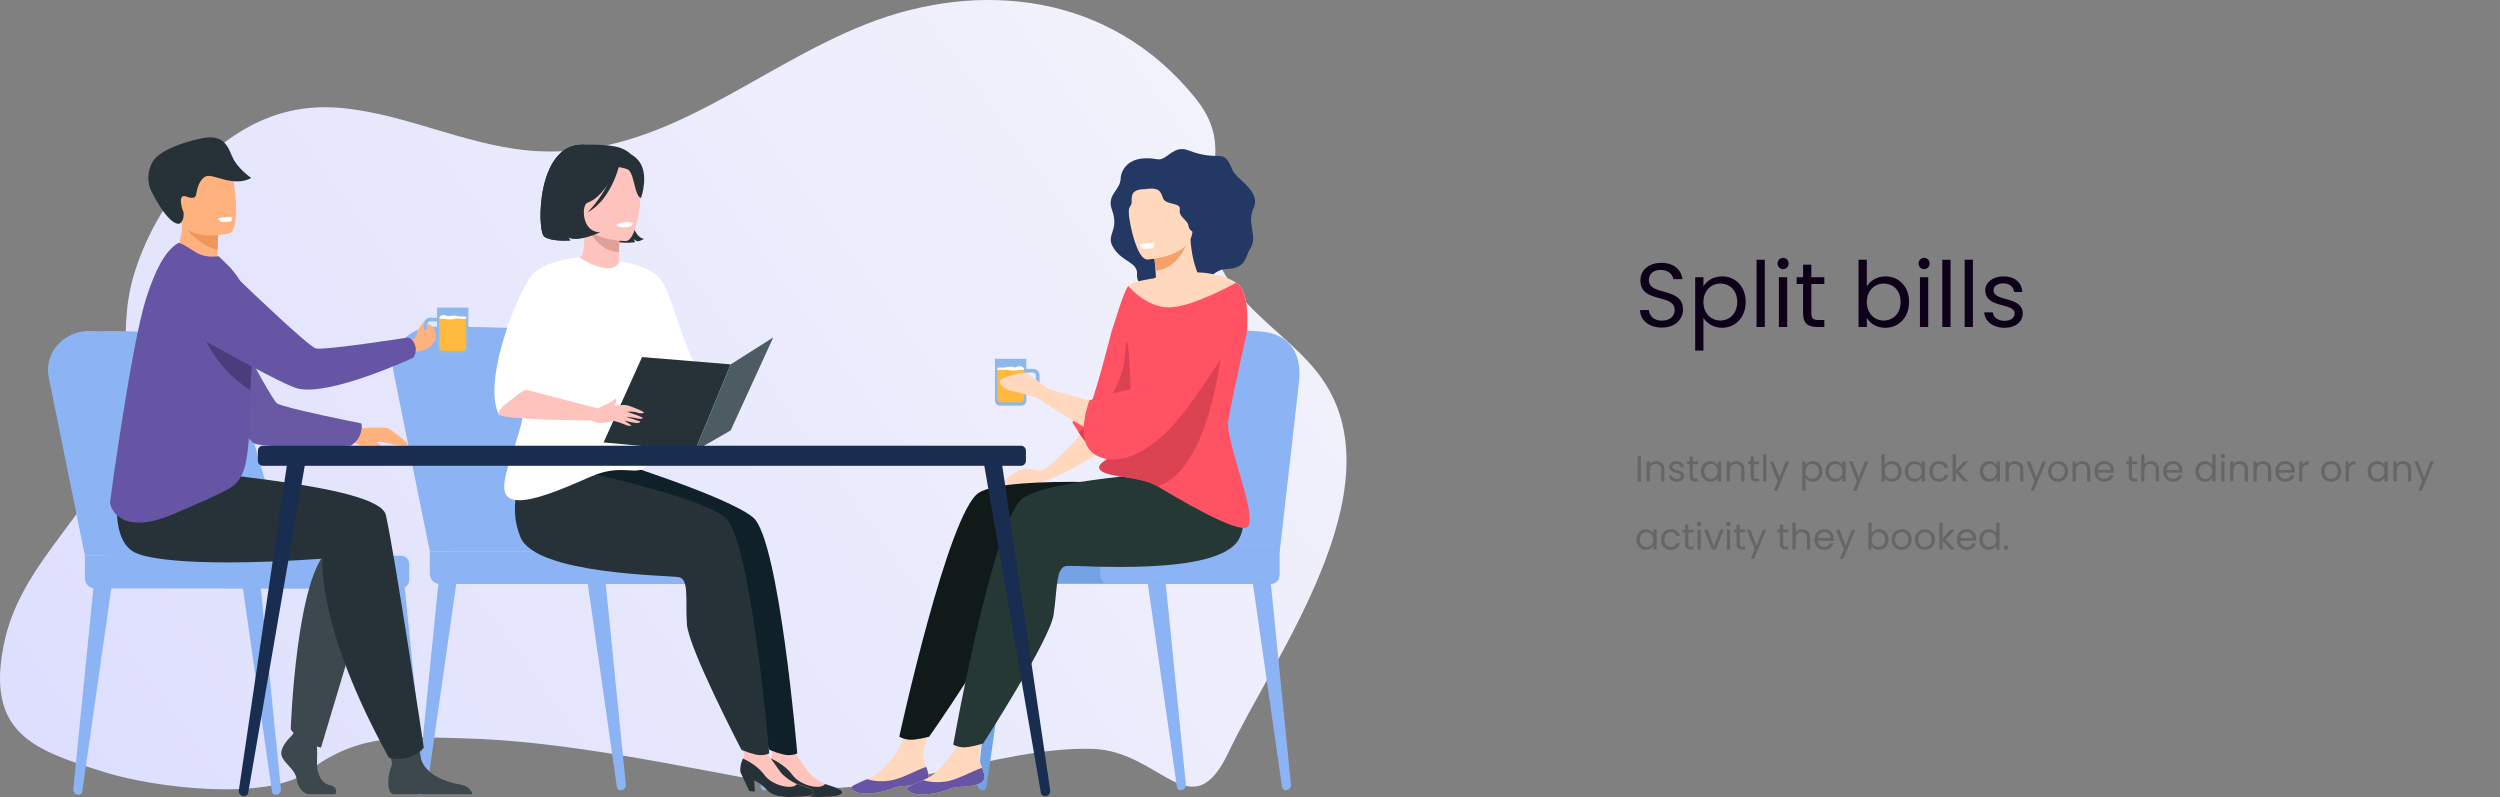 <svg width="1101" height="351" viewBox="0 0 1101 351" fill="none" xmlns="http://www.w3.org/2000/svg">
<rect x="0" y="0" width="1101" height="351" fill="#808080" stroke="none"/>
<path d="M741.2 136.4C741.2 126.08 726.16 130.56 726.16 123.36C726.16 120.36 728.52 118.8 731.52 118.88C734.92 118.92 736.68 121.04 736.92 122.92H740.92C740.48 118.68 737 115.76 731.68 115.76C726.16 115.76 722.44 118.88 722.44 123.48C722.44 133.84 737.52 129.04 737.52 136.56C737.52 139.2 735.44 141.2 731.92 141.2C728.04 141.2 726.4 138.88 726.16 136.56H722.28C722.36 141.16 726.32 144.28 731.92 144.28C737.96 144.28 741.2 140.36 741.2 136.4ZM750.197 126.12V122.08H746.557V154.4H750.197V139.96C751.557 142.2 754.397 144.36 758.397 144.36C764.277 144.36 768.797 139.76 768.797 132.96C768.797 126.12 764.277 121.72 758.397 121.72C754.397 121.72 751.517 123.8 750.197 126.12ZM765.077 132.96C765.077 138.12 761.677 141.16 757.637 141.16C753.677 141.16 750.197 138.16 750.197 133C750.197 127.92 753.677 124.88 757.637 124.88C761.677 124.88 765.077 127.8 765.077 132.96ZM773.588 144H777.228V114.4H773.588V144ZM783.432 144H787.072V122.08H783.432V144ZM785.312 118.52C786.632 118.52 787.712 117.44 787.712 116.04C787.712 114.64 786.632 113.56 785.312 113.56C783.912 113.56 782.832 114.64 782.832 116.04C782.832 117.44 783.912 118.52 785.312 118.52ZM794.075 138C794.075 142.4 796.275 144 800.155 144H803.435V140.92H800.755C798.515 140.92 797.715 140.16 797.715 138V125.08H803.435V122.08H797.715V116.56H794.075V122.08H791.235V125.08H794.075V138ZM822.15 126.16V114.4H818.51V144H822.15V139.96C823.51 142.36 826.35 144.36 830.35 144.36C836.23 144.36 840.75 139.76 840.75 132.96C840.75 126.12 836.27 121.72 830.35 121.72C826.47 121.72 823.55 123.72 822.15 126.16ZM837.03 132.96C837.03 138.12 833.63 141.16 829.59 141.16C825.63 141.16 822.15 138.16 822.15 133C822.15 127.92 825.63 124.88 829.59 124.88C833.63 124.88 837.03 127.8 837.03 132.96ZM845.541 144H849.181V122.08H845.541V144ZM847.421 118.52C848.741 118.52 849.821 117.44 849.821 116.04C849.821 114.64 848.741 113.56 847.421 113.56C846.021 113.56 844.941 114.64 844.941 116.04C844.941 117.44 846.021 118.52 847.421 118.52ZM855.385 144H859.025V114.4H855.385V144ZM865.228 144H868.868V114.4H865.228V144ZM890.832 138.04C890.672 130.2 877.952 133.04 877.952 127.84C877.952 126.08 879.552 124.8 882.232 124.8C885.152 124.8 886.832 126.4 886.992 128.6H890.632C890.392 124.32 887.192 121.72 882.352 121.72C877.472 121.72 874.312 124.48 874.312 127.84C874.312 136 887.272 133.16 887.272 138.04C887.272 139.84 885.672 141.28 882.792 141.28C879.712 141.28 877.832 139.68 877.632 137.56H873.872C874.112 141.56 877.712 144.36 882.832 144.36C887.672 144.36 890.832 141.64 890.832 138.04Z" fill="#0F001A"/>
<path d="M721.232 212H722.688V200.848H721.232V212ZM731.586 212H733.026V206.832C733.026 204.32 731.474 203.072 729.442 203.072C728.258 203.072 727.202 203.568 726.626 204.48V203.232H725.17V212H726.626V207.152C726.626 205.264 727.65 204.336 729.138 204.336C730.61 204.336 731.586 205.248 731.586 207.04V212ZM741.708 209.616C741.644 206.48 736.556 207.616 736.556 205.536C736.556 204.832 737.196 204.32 738.268 204.32C739.436 204.32 740.108 204.96 740.172 205.84H741.628C741.532 204.128 740.252 203.088 738.316 203.088C736.364 203.088 735.1 204.192 735.1 205.536C735.1 208.8 740.284 207.664 740.284 209.616C740.284 210.336 739.644 210.912 738.492 210.912C737.26 210.912 736.508 210.272 736.428 209.424H734.924C735.02 211.024 736.46 212.144 738.508 212.144C740.444 212.144 741.708 211.056 741.708 209.616ZM744.083 209.6C744.083 211.36 744.963 212 746.515 212H747.827V210.768H746.755C745.859 210.768 745.539 210.464 745.539 209.6V204.432H747.827V203.232H745.539V201.024H744.083V203.232H742.947V204.432H744.083V209.6ZM749.047 207.584C749.047 210.304 750.855 212.144 753.191 212.144C754.807 212.144 755.943 211.312 756.471 210.368V212H757.943V203.232H756.471V204.832C755.959 203.92 754.839 203.088 753.207 203.088C750.855 203.088 749.047 204.848 749.047 207.584ZM756.471 207.6C756.471 209.664 755.095 210.864 753.495 210.864C751.895 210.864 750.535 209.648 750.535 207.584C750.535 205.52 751.895 204.352 753.495 204.352C755.095 204.352 756.471 205.568 756.471 207.6ZM766.82 212H768.26V206.832C768.26 204.32 766.708 203.072 764.676 203.072C763.492 203.072 762.436 203.568 761.86 204.48V203.232H760.404V212H761.86V207.152C761.86 205.264 762.884 204.336 764.372 204.336C765.844 204.336 766.82 205.248 766.82 207.04V212ZM770.958 209.6C770.958 211.36 771.838 212 773.39 212H774.702V210.768H773.63C772.734 210.768 772.414 210.464 772.414 209.6V204.432H774.702V203.232H772.414V201.024H770.958V203.232H769.822V204.432H770.958V209.6ZM776.466 212H777.922V200.16H776.466V212ZM783.732 210.336L780.98 203.232H779.364L782.9 211.904L781.172 216.128H782.676L787.956 203.232H786.452L783.732 210.336ZM795.141 204.848V203.232H793.685V216.16H795.141V210.384C795.685 211.28 796.821 212.144 798.421 212.144C800.773 212.144 802.581 210.304 802.581 207.584C802.581 204.848 800.773 203.088 798.421 203.088C796.821 203.088 795.669 203.92 795.141 204.848ZM801.093 207.584C801.093 209.648 799.733 210.864 798.117 210.864C796.533 210.864 795.141 209.664 795.141 207.6C795.141 205.568 796.533 204.352 798.117 204.352C799.733 204.352 801.093 205.52 801.093 207.584ZM803.954 207.584C803.954 210.304 805.762 212.144 808.098 212.144C809.714 212.144 810.85 211.312 811.378 210.368V212H812.85V203.232H811.378V204.832C810.866 203.92 809.746 203.088 808.114 203.088C805.762 203.088 803.954 204.848 803.954 207.584ZM811.378 207.6C811.378 209.664 810.002 210.864 808.402 210.864C806.802 210.864 805.442 209.648 805.442 207.584C805.442 205.52 806.802 204.352 808.402 204.352C810.002 204.352 811.378 205.568 811.378 207.6ZM818.638 210.336L815.886 203.232H814.27L817.806 211.904L816.078 216.128H817.582L822.862 203.232H821.358L818.638 210.336ZM830.047 204.864V200.16H828.591V212H830.047V210.384C830.591 211.344 831.727 212.144 833.327 212.144C835.679 212.144 837.487 210.304 837.487 207.584C837.487 204.848 835.695 203.088 833.327 203.088C831.775 203.088 830.607 203.888 830.047 204.864ZM835.999 207.584C835.999 209.648 834.639 210.864 833.023 210.864C831.439 210.864 830.047 209.664 830.047 207.6C830.047 205.568 831.439 204.352 833.023 204.352C834.639 204.352 835.999 205.52 835.999 207.584ZM838.86 207.584C838.86 210.304 840.668 212.144 843.004 212.144C844.62 212.144 845.756 211.312 846.284 210.368V212H847.756V203.232H846.284V204.832C845.772 203.92 844.652 203.088 843.02 203.088C840.668 203.088 838.86 204.848 838.86 207.584ZM846.284 207.6C846.284 209.664 844.908 210.864 843.308 210.864C841.708 210.864 840.348 209.648 840.348 207.584C840.348 205.52 841.708 204.352 843.308 204.352C844.908 204.352 846.284 205.568 846.284 207.6ZM849.672 207.6C849.672 210.384 851.448 212.144 853.944 212.144C856.12 212.144 857.544 210.928 857.992 209.184H856.424C856.104 210.288 855.24 210.912 853.944 210.912C852.344 210.912 851.16 209.776 851.16 207.6C851.16 205.456 852.344 204.32 853.944 204.32C855.24 204.32 856.12 204.992 856.424 206.048H857.992C857.544 204.208 856.12 203.088 853.944 203.088C851.448 203.088 849.672 204.848 849.672 207.6ZM859.935 212H861.391V208.128L864.831 212H866.815L862.671 207.6L866.799 203.232H864.767L861.391 207.12V200.16H859.935V212ZM871.891 207.584C871.891 210.304 873.699 212.144 876.035 212.144C877.651 212.144 878.787 211.312 879.315 210.368V212H880.787V203.232H879.315V204.832C878.803 203.92 877.683 203.088 876.051 203.088C873.699 203.088 871.891 204.848 871.891 207.584ZM879.315 207.6C879.315 209.664 877.939 210.864 876.339 210.864C874.739 210.864 873.379 209.648 873.379 207.584C873.379 205.52 874.739 204.352 876.339 204.352C877.939 204.352 879.315 205.568 879.315 207.6ZM889.664 212H891.104V206.832C891.104 204.32 889.552 203.072 887.52 203.072C886.336 203.072 885.28 203.568 884.704 204.48V203.232H883.248V212H884.704V207.152C884.704 205.264 885.728 204.336 887.216 204.336C888.688 204.336 889.664 205.248 889.664 207.04V212ZM896.81 210.336L894.058 203.232H892.442L895.978 211.904L894.25 216.128H895.754L901.034 203.232H899.53L896.81 210.336ZM910.818 207.6C910.818 204.832 908.882 203.088 906.386 203.088C903.906 203.088 901.954 204.832 901.954 207.6C901.954 210.384 903.842 212.144 906.322 212.144C908.818 212.144 910.818 210.384 910.818 207.6ZM903.442 207.6C903.442 205.392 904.834 204.352 906.37 204.352C907.874 204.352 909.33 205.392 909.33 207.6C909.33 209.824 907.842 210.864 906.322 210.864C904.802 210.864 903.442 209.824 903.442 207.6ZM919.148 212H920.588V206.832C920.588 204.32 919.036 203.072 917.004 203.072C915.82 203.072 914.764 203.568 914.188 204.48V203.232H912.732V212H914.188V207.152C914.188 205.264 915.212 204.336 916.7 204.336C918.172 204.336 919.148 205.248 919.148 207.04V212ZM926.694 204.32C928.198 204.32 929.478 205.264 929.462 206.976H923.926C924.086 205.264 925.27 204.32 926.694 204.32ZM930.79 209.296H929.222C928.902 210.24 928.07 210.912 926.758 210.912C925.27 210.912 924.022 209.936 923.91 208.16H930.918C930.95 207.856 930.966 207.6 930.966 207.28C930.966 204.88 929.302 203.088 926.758 203.088C924.198 203.088 922.422 204.832 922.422 207.6C922.422 210.384 924.262 212.144 926.758 212.144C928.934 212.144 930.342 210.896 930.79 209.296ZM937.474 209.6C937.474 211.36 938.354 212 939.906 212H941.218V210.768H940.146C939.25 210.768 938.93 210.464 938.93 209.6V204.432H941.218V203.232H938.93V201.024H937.474V203.232H936.338V204.432H937.474V209.6ZM942.982 212H944.438V207.152C944.438 205.264 945.462 204.336 946.95 204.336C948.422 204.336 949.398 205.248 949.398 207.04V212H950.838V206.832C950.838 204.32 949.286 203.072 947.334 203.072C946.102 203.072 945.014 203.568 944.438 204.496V200.16H942.982V212ZM956.944 204.32C958.448 204.32 959.728 205.264 959.712 206.976H954.176C954.336 205.264 955.52 204.32 956.944 204.32ZM961.04 209.296H959.472C959.152 210.24 958.32 210.912 957.008 210.912C955.52 210.912 954.272 209.936 954.16 208.16H961.168C961.2 207.856 961.216 207.6 961.216 207.28C961.216 204.88 959.552 203.088 957.008 203.088C954.448 203.088 952.672 204.832 952.672 207.6C952.672 210.384 954.512 212.144 957.008 212.144C959.184 212.144 960.592 210.896 961.04 209.296ZM966.86 207.584C966.86 210.304 968.668 212.144 971.02 212.144C972.62 212.144 973.756 211.328 974.284 210.352V212H975.756V200.16H974.284V204.8C973.676 203.792 972.412 203.088 971.036 203.088C968.668 203.088 966.86 204.848 966.86 207.584ZM974.284 207.6C974.284 209.664 972.908 210.864 971.308 210.864C969.708 210.864 968.348 209.648 968.348 207.584C968.348 205.52 969.708 204.352 971.308 204.352C972.908 204.352 974.284 205.568 974.284 207.6ZM978.216 212H979.672V203.232H978.216V212ZM978.968 201.808C979.496 201.808 979.928 201.376 979.928 200.816C979.928 200.256 979.496 199.824 978.968 199.824C978.408 199.824 977.976 200.256 977.976 200.816C977.976 201.376 978.408 201.808 978.968 201.808ZM988.57 212H990.01V206.832C990.01 204.32 988.458 203.072 986.426 203.072C985.242 203.072 984.186 203.568 983.61 204.48V203.232H982.154V212H983.61V207.152C983.61 205.264 984.634 204.336 986.122 204.336C987.594 204.336 988.57 205.248 988.57 207.04V212ZM998.804 212H1000.24V206.832C1000.24 204.32 998.692 203.072 996.66 203.072C995.476 203.072 994.42 203.568 993.844 204.48V203.232H992.388V212H993.844V207.152C993.844 205.264 994.868 204.336 996.356 204.336C997.828 204.336 998.804 205.248 998.804 207.04V212ZM1006.35 204.32C1007.85 204.32 1009.13 205.264 1009.12 206.976H1003.58C1003.74 205.264 1004.93 204.32 1006.35 204.32ZM1010.45 209.296H1008.88C1008.56 210.24 1007.73 210.912 1006.41 210.912C1004.93 210.912 1003.68 209.936 1003.57 208.16H1010.57C1010.61 207.856 1010.62 207.6 1010.62 207.28C1010.62 204.88 1008.96 203.088 1006.41 203.088C1003.85 203.088 1002.08 204.832 1002.08 207.6C1002.08 210.384 1003.92 212.144 1006.41 212.144C1008.59 212.144 1010 210.896 1010.45 209.296ZM1014 207.232C1014 205.2 1015.06 204.576 1016.45 204.576H1016.83V203.072C1015.44 203.072 1014.5 203.68 1014 204.656V203.232H1012.54V212H1014V207.232ZM1031.1 207.6C1031.1 204.832 1029.16 203.088 1026.67 203.088C1024.19 203.088 1022.23 204.832 1022.23 207.6C1022.23 210.384 1024.12 212.144 1026.6 212.144C1029.1 212.144 1031.1 210.384 1031.1 207.6ZM1023.72 207.6C1023.72 205.392 1025.11 204.352 1026.65 204.352C1028.15 204.352 1029.61 205.392 1029.61 207.6C1029.61 209.824 1028.12 210.864 1026.6 210.864C1025.08 210.864 1023.72 209.824 1023.72 207.6ZM1034.47 207.232C1034.47 205.2 1035.53 204.576 1036.92 204.576H1037.3V203.072C1035.91 203.072 1034.97 203.68 1034.47 204.656V203.232H1033.01V212H1034.47V207.232ZM1042.7 207.584C1042.7 210.304 1044.51 212.144 1046.85 212.144C1048.46 212.144 1049.6 211.312 1050.13 210.368V212H1051.6V203.232H1050.13V204.832C1049.62 203.92 1048.5 203.088 1046.86 203.088C1044.51 203.088 1042.7 204.848 1042.7 207.584ZM1050.13 207.6C1050.13 209.664 1048.75 210.864 1047.15 210.864C1045.55 210.864 1044.19 209.648 1044.19 207.584C1044.19 205.52 1045.55 204.352 1047.15 204.352C1048.75 204.352 1050.13 205.568 1050.13 207.6ZM1060.48 212H1061.92V206.832C1061.92 204.32 1060.36 203.072 1058.33 203.072C1057.15 203.072 1056.09 203.568 1055.52 204.48V203.232H1054.06V212H1055.52V207.152C1055.52 205.264 1056.54 204.336 1058.03 204.336C1059.5 204.336 1060.48 205.248 1060.48 207.04V212ZM1067.62 210.336L1064.87 203.232H1063.25L1066.79 211.904L1065.06 216.128H1066.57L1071.85 203.232H1070.34L1067.62 210.336ZM720.688 237.584C720.688 240.304 722.496 242.144 724.832 242.144C726.448 242.144 727.584 241.312 728.112 240.368V242H729.584V233.232H728.112V234.832C727.6 233.92 726.48 233.088 724.848 233.088C722.496 233.088 720.688 234.848 720.688 237.584ZM728.112 237.6C728.112 239.664 726.736 240.864 725.136 240.864C723.536 240.864 722.176 239.648 722.176 237.584C722.176 235.52 723.536 234.352 725.136 234.352C726.736 234.352 728.112 235.568 728.112 237.6ZM731.501 237.6C731.501 240.384 733.277 242.144 735.773 242.144C737.949 242.144 739.373 240.928 739.821 239.184H738.253C737.933 240.288 737.069 240.912 735.773 240.912C734.173 240.912 732.989 239.776 732.989 237.6C732.989 235.456 734.173 234.32 735.773 234.32C737.069 234.32 737.949 234.992 738.253 236.048H739.821C739.373 234.208 737.949 233.088 735.773 233.088C733.277 233.088 731.501 234.848 731.501 237.6ZM742.083 239.6C742.083 241.36 742.963 242 744.515 242H745.827V240.768H744.755C743.859 240.768 743.539 240.464 743.539 239.6V234.432H745.827V233.232H743.539V231.024H742.083V233.232H740.947V234.432H742.083V239.6ZM747.591 242H749.047V233.232H747.591V242ZM748.343 231.808C748.871 231.808 749.303 231.376 749.303 230.816C749.303 230.256 748.871 229.824 748.343 229.824C747.783 229.824 747.351 230.256 747.351 230.816C747.351 231.376 747.783 231.808 748.343 231.808ZM750.489 233.232L753.929 242H755.625L759.065 233.232H757.513L754.793 240.656L752.057 233.232H750.489ZM760.498 242H761.954V233.232H760.498V242ZM761.25 231.808C761.778 231.808 762.21 231.376 762.21 230.816C762.21 230.256 761.778 229.824 761.25 229.824C760.69 229.824 760.258 230.256 760.258 230.816C760.258 231.376 760.69 231.808 761.25 231.808ZM764.755 239.6C764.755 241.36 765.635 242 767.187 242H768.499V240.768H767.427C766.531 240.768 766.211 240.464 766.211 239.6V234.432H768.499V233.232H766.211V231.024H764.755V233.232H763.619V234.432H764.755V239.6ZM773.591 240.336L770.839 233.232H769.223L772.759 241.904L771.031 246.128H772.535L777.815 233.232H776.311L773.591 240.336ZM783.865 239.6C783.865 241.36 784.745 242 786.297 242H787.609V240.768H786.536C785.641 240.768 785.321 240.464 785.321 239.6V234.432H787.609V233.232H785.321V231.024H783.865V233.232H782.729V234.432H783.865V239.6ZM789.373 242H790.829V237.152C790.829 235.264 791.853 234.336 793.341 234.336C794.813 234.336 795.789 235.248 795.789 237.04V242H797.229V236.832C797.229 234.32 795.677 233.072 793.725 233.072C792.493 233.072 791.405 233.568 790.829 234.496V230.16H789.373V242ZM803.335 234.32C804.839 234.32 806.119 235.264 806.103 236.976H800.567C800.727 235.264 801.911 234.32 803.335 234.32ZM807.431 239.296H805.863C805.543 240.24 804.711 240.912 803.399 240.912C801.911 240.912 800.663 239.936 800.551 238.16H807.559C807.591 237.856 807.607 237.6 807.607 237.28C807.607 234.88 805.943 233.088 803.399 233.088C800.839 233.088 799.063 234.832 799.063 237.6C799.063 240.384 800.903 242.144 803.399 242.144C805.575 242.144 806.983 240.896 807.431 239.296ZM812.857 240.336L810.105 233.232H808.489L812.025 241.904L810.297 246.128H811.801L817.081 233.232H815.577L812.857 240.336ZM824.266 234.864V230.16H822.81V242H824.266V240.384C824.81 241.344 825.946 242.144 827.546 242.144C829.898 242.144 831.706 240.304 831.706 237.584C831.706 234.848 829.914 233.088 827.546 233.088C825.994 233.088 824.826 233.888 824.266 234.864ZM830.218 237.584C830.218 239.648 828.858 240.864 827.242 240.864C825.658 240.864 824.266 239.664 824.266 237.6C824.266 235.568 825.658 234.352 827.242 234.352C828.858 234.352 830.218 235.52 830.218 237.584ZM841.943 237.6C841.943 234.832 840.007 233.088 837.511 233.088C835.031 233.088 833.079 234.832 833.079 237.6C833.079 240.384 834.967 242.144 837.447 242.144C839.943 242.144 841.943 240.384 841.943 237.6ZM834.567 237.6C834.567 235.392 835.959 234.352 837.495 234.352C838.999 234.352 840.455 235.392 840.455 237.6C840.455 239.824 838.967 240.864 837.447 240.864C835.927 240.864 834.567 239.824 834.567 237.6ZM852.177 237.6C852.177 234.832 850.241 233.088 847.745 233.088C845.265 233.088 843.313 234.832 843.313 237.6C843.313 240.384 845.201 242.144 847.681 242.144C850.177 242.144 852.177 240.384 852.177 237.6ZM844.801 237.6C844.801 235.392 846.193 234.352 847.729 234.352C849.233 234.352 850.689 235.392 850.689 237.6C850.689 239.824 849.201 240.864 847.681 240.864C846.161 240.864 844.801 239.824 844.801 237.6ZM854.091 242H855.547V238.128L858.987 242H860.971L856.827 237.6L860.955 233.232H858.923L855.547 237.12V230.16H854.091V242ZM866.054 234.32C867.558 234.32 868.838 235.264 868.822 236.976H863.286C863.446 235.264 864.63 234.32 866.054 234.32ZM870.15 239.296H868.582C868.262 240.24 867.43 240.912 866.118 240.912C864.63 240.912 863.382 239.936 863.27 238.16H870.278C870.31 237.856 870.326 237.6 870.326 237.28C870.326 234.88 868.662 233.088 866.118 233.088C863.558 233.088 861.782 234.832 861.782 237.6C861.782 240.384 863.622 242.144 866.118 242.144C868.294 242.144 869.702 240.896 870.15 239.296ZM871.704 237.584C871.704 240.304 873.512 242.144 875.864 242.144C877.464 242.144 878.6 241.328 879.128 240.352V242H880.6V230.16H879.128V234.8C878.52 233.792 877.256 233.088 875.88 233.088C873.512 233.088 871.704 234.848 871.704 237.584ZM879.128 237.6C879.128 239.664 877.752 240.864 876.152 240.864C874.552 240.864 873.192 239.648 873.192 237.584C873.192 235.52 874.552 234.352 876.152 234.352C877.752 234.352 879.128 235.568 879.128 237.6ZM884.484 241.104C884.484 240.544 884.052 240.112 883.524 240.112C882.964 240.112 882.532 240.544 882.532 241.104C882.532 241.664 882.964 242.096 883.524 242.096C884.052 242.096 884.484 241.664 884.484 241.104Z" fill="#656668"/>
<path d="M582.686 167.471C566.958 144.304 533.626 131.893 532.762 97.174C532.2 74.614 541.905 62.388 526.373 43.129C488.83 -3.417 430.974 -8.874 381.576 10.574C332.191 30.013 292.728 68.98 237.823 66.63C207.923 65.35 180.144 50.381 150.546 47.571C141.429 46.706 132.909 47.449 124.941 49.602C95.075 57.674 68.706 87.982 58.776 121.653C50.728 148.949 61.012 175.895 48.373 202.622C34.903 231.112 8.372 250.9 1.687 283.79C-6.336 323.267 15.18 330.486 46.647 340.235C68.246 346.924 118.237 353.143 136.04 339.501C157.719 322.891 177.827 324.478 203.1 325.116C251.196 326.327 299.286 337.744 346.762 345.874C387.441 352.841 439.934 328.494 481.161 329.805C511.437 330.766 524.736 365.859 541.121 331.165C560.703 289.693 615.672 216.062 582.686 167.471Z" fill="url(#paint0_linear)"/>
<path d="M273.195 348.051H273.361C274.71 348.029 275.749 346.926 275.626 345.657L266.637 255.88L258.788 256.579L271.702 346.839C271.796 347.546 272.445 348.065 273.195 348.051Z" fill="#8CB4F4"/>
<path d="M186.616 348.051H186.45C185.101 348.029 184.062 346.926 184.185 345.657L193.174 255.88L201.023 256.579L188.109 346.839C188.015 347.546 187.366 348.065 186.616 348.051Z" fill="#8CB4F4"/>
<path d="M336.631 348.051H336.797C338.146 348.029 339.185 346.926 339.062 345.657L330.073 255.88L322.224 256.579L335.138 346.839C335.239 347.546 335.881 348.065 336.631 348.051Z" fill="#8CB4F4"/>
<path d="M189.292 242.825L173.334 164.026C171.285 153.359 180.13 143.601 191.608 143.86L222.392 144.56C233.011 144.805 242.246 151.909 245.196 162.107L268.549 242.818H189.292V242.825Z" fill="#8CB4F4"/>
<path d="M198.946 242.825L182.988 164.025C180.939 153.358 189.784 143.6 201.262 143.86L232.045 144.559C242.665 144.805 251.899 151.909 254.85 162.107L278.203 242.818H198.946V242.825Z" fill="#8CB4F4"/>
<path d="M193.744 257.192H315.53C317.975 257.192 319.981 255.187 319.981 252.742V247.268C319.981 244.823 317.975 242.818 315.53 242.818H189.293V252.742C189.293 255.194 191.291 257.192 193.744 257.192Z" fill="#8CB4F4"/>
<path d="M250.889 257.192H328.522C330.492 257.192 332.108 255.576 332.108 253.607V246.402C332.108 244.434 330.492 242.818 328.522 242.818H250.889C248.919 242.818 247.303 244.434 247.303 246.402V253.607C247.31 255.584 248.919 257.192 250.889 257.192Z" fill="#8CB4F4"/>
<path d="M259.813 87.931C259.813 87.931 251.502 94.84 260.657 103.617C260.657 103.617 252.801 106.358 250.247 104.497C250.247 104.497 250.781 105.442 251.25 105.86C251.25 105.86 243.206 106.589 239.736 104.259C236.273 101.93 236.157 60.568 258.789 63.958C258.789 63.958 277.676 61.491 277.113 83.524C276.543 105.564 283.707 105.175 283.707 105.175C283.707 105.175 281.766 106.264 280.807 106.315C280.807 106.315 279.371 105.853 279.054 105.096C279.054 105.096 279.4 106.3 279.782 106.668C279.782 106.668 272.092 107.822 268.074 105.117C264.041 102.406 258.955 92.518 259.813 87.931Z" fill="#263238"/>
<path d="M258.594 99.197C258.594 99.197 252.137 93.045 249.461 87.073C247.549 82.811 238.336 65.552 255.557 63.771C255.557 63.771 267.85 63.194 273.16 65.119C277.38 66.655 283.909 70.608 281.694 86.503L281.406 91.761L258.594 99.197Z" fill="#263238"/>
<path d="M364.501 350.907C360.851 350.899 353.326 351.851 350.022 347.834C346.711 343.81 339.569 341.834 338.66 340.55C338.169 339.858 338.818 336.771 339.525 334.073C341.307 331.621 338.436 328.282 338.436 328.282L348.002 328.924C348.002 328.924 352.562 334.968 355.916 339.836C357.193 341.682 361.031 344.452 363.347 345.281C366.334 346.349 369.313 347.012 370.403 348.072C372.343 349.955 368.152 350.907 364.501 350.907Z" fill="#FFC3BD"/>
<path d="M364.501 350.906C360.851 350.899 353.326 351.851 350.022 347.834C346.711 343.809 339.569 341.833 338.66 340.549C338.169 339.857 338.14 337.059 339.525 334.073V334.066C339.525 334.066 345.549 336.532 348.954 341.256C352.352 345.98 361.414 348.036 363.318 345.309C363.325 345.302 363.333 345.288 363.34 345.281C366.327 346.348 369.306 347.011 370.395 348.072C372.343 349.954 368.152 350.906 364.501 350.906Z" fill="#263238"/>
<path d="M338.66 340.543L342.332 348.368L344.77 348.635L344.41 341.668L338.66 340.543Z" fill="#263238"/>
<path d="M267.02 201.905C267.02 201.905 320.233 218.378 331.682 227.898C343.131 237.411 351.11 331.789 351.11 331.789C351.11 331.789 349.747 332.618 346.948 332.553C344.343 332.496 338.889 330.246 338.889 330.246C338.889 330.246 315.5 285.415 314.837 274.813C314.166 264.204 315.876 255.044 311.295 254.186C306.713 253.335 248.227 253.025 241.539 236.553C234.851 220.087 244.035 205.858 244.035 205.858L267.02 201.905Z" fill="#102028"/>
<path d="M352.157 350.907C348.506 350.899 340.982 351.851 337.678 347.834C334.366 343.81 327.224 341.834 326.315 340.55C325.824 339.858 326.481 336.771 327.181 334.073C328.963 331.621 326.091 328.282 326.091 328.282L335.658 328.924C335.658 328.924 340.217 334.968 343.572 339.836C344.849 341.682 348.687 344.452 351.002 345.281C353.989 346.349 356.969 347.012 358.058 348.072C359.999 349.955 355.807 350.907 352.157 350.907Z" fill="#FFC3BD"/>
<path d="M352.157 350.906C348.506 350.899 340.982 351.851 337.677 347.834C334.366 343.809 327.224 341.833 326.315 340.549C325.824 339.857 325.795 337.059 327.181 334.073V334.066C327.181 334.066 333.205 336.532 336.61 341.256C340.008 345.98 349.069 348.036 350.973 345.309C350.981 345.302 350.988 345.288 350.995 345.281C353.982 346.348 356.961 347.011 358.051 348.072C359.999 349.954 355.807 350.906 352.157 350.906Z" fill="#263238"/>
<path d="M326.315 340.543L329.987 348.368L332.425 348.635L332.065 341.668L326.315 340.543Z" fill="#263238"/>
<path d="M253.096 206.888C253.096 206.888 307.897 218.384 319.346 227.897C330.795 237.41 338.774 331.788 338.774 331.788C338.774 331.788 337.41 332.617 334.611 332.552C332.007 332.495 326.553 330.244 326.553 330.244C326.553 330.244 303.164 285.414 302.5 274.812C301.829 264.203 303.539 255.043 298.951 254.185C294.37 253.334 235.883 253.024 229.195 236.551C222.508 220.086 231.691 205.857 231.691 205.857L253.096 206.888Z" fill="#263238"/>
<path d="M273.687 118.512C273.751 118.54 267.309 121.887 262.454 120.56C257.894 119.319 254.915 113.405 254.973 113.391C256.906 113.009 257.461 110.355 257.418 98.952L258.291 99.125L272.972 102.032C272.972 102.032 272.64 106.648 272.626 111.004C272.626 114.653 272.85 118.122 273.687 118.512Z" fill="#FFC3BD"/>
<path d="M272.98 102.03C272.98 102.03 272.648 106.646 272.633 111.002C264.416 110.772 260.073 103.278 258.298 99.124L272.98 102.03Z" fill="#DFA09A"/>
<path d="M275.721 106.149C275.721 106.149 256.285 106.467 256.271 94.365C256.256 82.263 253.739 74.149 266.147 73.435C278.556 72.721 280.973 77.337 281.961 81.376C282.957 85.407 280.778 105.753 275.721 106.149Z" fill="#FFC3BD"/>
<path d="M230.4 170.791C228.481 162.757 235.003 147.157 241.813 134.247C247.989 122.542 254.402 113.051 254.98 113.39C271.27 123.054 272.741 115.02 272.741 115.02C272.749 115.02 287.545 116.981 291.73 124.194C296.924 133.144 302.544 158.141 308.12 162.872C307.262 165.49 307.63 166.889 308.539 170.135C308.734 170.835 308.95 171.491 309.188 172.118C310.032 174.405 311.078 176.258 311.987 177.866C309.152 179.59 303.676 182.864 299.644 180.506C293.497 176.907 288.699 165.952 285.994 161.589C285.987 161.574 285.972 161.56 285.965 161.538C280.093 194.75 288.079 202.316 284.039 205.821C279.775 209.52 273.679 204.061 260.268 209.867C251.473 213.682 239.267 219.192 231.05 220.158C226.743 220.663 223.525 219.913 222.479 217.007C219.427 208.561 234.058 186.11 230.4 170.791Z" fill="white"/>
<path d="M271.406 98.808C271.406 98.808 271.767 100.344 275.598 100.106C275.598 100.106 278.808 99.904 278.714 98.216C278.707 98.224 275.591 97.019 271.406 98.808Z" fill="white"/>
<path d="M219.694 182.591C224.052 176.475 228.589 173.244 231.576 171.614C230.891 169.847 249.901 146.545 249.901 142.931C249.901 139.275 254.972 113.383 254.972 113.383C254.972 113.383 239.13 114.364 233.647 122.009C226.793 131.579 212.545 168.383 219.694 182.591Z" fill="white"/>
<path d="M231.576 171.614L263.233 179.872L260.26 185.202C260.26 185.202 221.736 184.935 219.694 182.591C217.653 180.247 231.576 171.614 231.576 171.614Z" fill="#FFC3BD"/>
<path d="M285.994 161.603C288.692 165.966 293.49 176.922 299.644 180.521C303.676 182.879 309.152 179.597 311.987 177.881C311.078 176.273 310.025 174.419 309.188 172.133C306.923 172.652 304.167 173.308 302.385 173.849C298.915 174.888 285.994 161.603 285.994 161.603Z" fill="#3E3071"/>
<path d="M282.769 157.254L265.822 194.837L305.992 198.63L321.798 160.471L282.769 157.254Z" fill="#263238"/>
<path d="M321.799 160.471L340.542 148.585L321.799 189.557L305.992 198.63C306.836 196.589 321.799 160.471 321.799 160.471Z" fill="#4D5C63"/>
<path d="M263.239 179.872C263.239 179.872 269.09 177.298 270.576 175.978C271.536 175.127 271.456 176.338 271.37 176.677C271.189 177.348 270.944 178.69 269.242 179.807C266.782 181.423 263.239 179.872 263.239 179.872Z" fill="#FFC3BD"/>
<path d="M273.752 69.087C273.752 69.087 267.548 86.475 258.638 89.288C249.728 92.1 246.85 88.545 246.85 88.545C246.85 88.545 253.48 82.66 254.396 72.974C254.396 72.974 268.897 61.846 273.752 69.087Z" fill="#263238"/>
<path d="M272.359 70.435C272.359 70.435 276.947 73.702 278.203 77.055C279.458 80.409 280.324 87.397 282.358 87.051C282.358 87.051 286.21 76.132 280.893 70.362C275.266 64.246 272.359 70.435 272.359 70.435Z" fill="#263238"/>
<path d="M273.203 70.925C273.203 70.925 269.906 87.606 258.796 93.499C258.796 93.499 269.646 82.767 270.021 71.855C270.397 60.943 273.203 70.925 273.203 70.925Z" fill="#263238"/>
<path d="M239.736 104.253C243.199 106.59 251.25 105.861 251.25 105.861C250.781 105.45 250.247 104.498 250.247 104.498C254.994 106.849 264.329 102.277 264.329 102.277C256.069 102.306 256.069 90.377 258.637 89.295C258.277 80.381 258.976 69.029 259.344 63.915C258.984 63.937 258.782 63.966 258.782 63.966C236.157 60.562 236.273 101.923 239.736 104.253Z" fill="#263238"/>
<path d="M263.24 179.871C263.24 179.871 273.52 177.91 275.786 178.407C278.058 178.905 283.13 181.083 283.505 181.552C283.88 182.021 282.033 182.288 280.699 181.739C278.989 181.04 276.161 181.336 276.161 181.336C276.161 181.336 281.622 183.124 282.957 183.889C283.086 183.968 283.094 184.155 282.964 184.242C282.603 184.473 281.723 184.552 280.504 184.249C278.758 183.816 275.634 183.542 275.634 183.542L281.846 185.583C281.925 185.612 281.975 185.684 281.961 185.764C281.918 186.067 281.377 186.334 279.89 186.247C278.743 186.182 274.927 185.208 274.927 185.208L278.188 187.386C278.188 187.386 277.293 187.899 275.591 187.134C274.422 186.608 270.909 185.331 270.057 185.425C269.206 185.511 264.856 186.709 262.966 186.096C261.075 185.483 260.26 185.208 260.26 185.208L263.24 179.871Z" fill="#FFC3BD"/>
<path d="M121.29 349.984H121.456C122.805 349.963 123.844 348.859 123.721 347.59L114.732 257.813L106.883 258.513L119.797 348.773C119.891 349.472 120.533 349.999 121.29 349.984Z" fill="#8CB4F4"/>
<path d="M34.703 349.984H34.538C33.188 349.963 32.15 348.859 32.272 347.59L41.261 257.813L49.111 258.513L36.197 348.773C36.103 349.472 35.461 349.999 34.703 349.984Z" fill="#8CB4F4"/>
<path d="M184.726 349.984H184.892C186.241 349.963 187.28 348.859 187.157 347.59L178.168 257.813L170.319 258.513L183.233 348.773C183.326 349.472 183.976 349.999 184.726 349.984Z" fill="#8CB4F4"/>
<path d="M37.388 244.751L21.429 165.951C19.381 155.285 28.225 145.527 39.703 145.786L70.487 146.486C81.106 146.731 90.341 153.835 93.291 164.033L116.644 244.744H37.388V244.751Z" fill="#8CB4F4"/>
<path d="M47.04 244.752L31.082 165.952C29.033 155.285 37.878 145.527 49.356 145.787L80.14 146.486C90.759 146.731 99.994 153.835 102.944 164.033L126.297 244.745H47.04V244.752Z" fill="#8CB4F4"/>
<path d="M41.832 259.127H163.617C166.063 259.127 168.068 257.122 168.068 254.677V249.203C168.068 246.758 166.07 244.753 163.617 244.753H37.388V254.677C37.388 257.122 39.386 259.127 41.832 259.127Z" fill="#8CB4F4"/>
<path d="M98.983 259.127H176.617C178.586 259.127 180.202 257.511 180.202 255.542V248.337C180.202 246.369 178.586 244.753 176.617 244.753H98.983C97.013 244.753 95.397 246.369 95.397 248.337V255.542C95.397 257.511 97.013 259.127 98.983 259.127Z" fill="#8CB4F4"/>
<path d="M566.112 347.971H566.278C567.627 347.949 568.666 346.846 568.543 345.576L559.554 255.799L551.705 256.499L564.619 346.759C564.713 347.466 565.362 347.985 566.112 347.971Z" fill="#8CB4F4"/>
<path d="M519.832 347.971H519.998C521.347 347.949 522.386 346.846 522.263 345.576L513.274 255.799L505.425 256.499L518.338 346.759C518.432 347.466 519.074 347.985 519.832 347.971Z" fill="#8CB4F4"/>
<path d="M432.943 347.971H432.777C431.428 347.949 430.389 346.846 430.511 345.576L439.5 255.799L447.35 256.499L434.436 346.759C434.342 347.466 433.693 347.985 432.943 347.971Z" fill="#73A2E5"/>
<path d="M563.573 243.084L572.107 168.106C573.226 157.303 569.611 146.722 554.014 145.9L526.57 144.227C510.309 143.556 502.965 157.086 500.902 167.508L484.612 249.928L563.573 243.084Z" fill="#8CB4F4"/>
<path d="M558.984 257.11H437.199C434.753 257.11 432.748 255.105 432.748 252.661V247.187C432.748 244.742 434.746 242.737 437.199 242.737H563.435V252.661C563.435 255.113 561.437 257.11 558.984 257.11Z" fill="#73A2E5"/>
<path d="M559.98 257.11H488.067C486.17 257.11 484.612 255.553 484.612 253.656V246.191C484.612 244.294 486.17 242.737 488.067 242.737H563.436V253.656C563.436 255.56 561.885 257.11 559.98 257.11Z" fill="#8CB4F4"/>
<path d="M440.294 178.616H449.882C451.051 178.616 452.003 177.671 452.003 176.495V158.004H438.181V176.495C438.181 177.671 439.126 178.616 440.294 178.616Z" fill="#8FB8EA"/>
<path d="M450.265 162.439H454.983C456.548 162.439 457.825 163.716 457.825 165.281V170.091C457.825 171.657 456.548 172.933 454.983 172.933H450.265V162.439ZM451.895 164.077V171.31H454.976C455.646 171.31 456.188 170.769 456.188 170.099V165.288C456.188 164.618 455.646 164.077 454.976 164.077H451.895Z" fill="#8FB8EA"/>
<path d="M440.8 177.187H449.378C450.294 177.187 451.037 176.445 451.037 175.529V162.446H439.134V175.529C439.141 176.445 439.884 177.187 440.8 177.187Z" fill="#FFB93E"/>
<path d="M451.044 162.439C451.044 162.439 450.546 161.313 449.211 161.27C447.877 161.227 447.703 161.97 446.542 161.725C445.38 161.487 444.305 161.277 443.101 161.725C441.896 162.172 439.19 161.652 439.169 162.042C439.147 162.431 438.75 162.9 440.042 162.943C441.333 162.987 443.57 162.597 444.435 162.943C445.294 163.29 447.494 163.297 448.396 162.943C449.291 162.612 451.029 163.304 451.044 162.439Z" fill="white"/>
<path d="M480.622 186.291C480.622 186.291 461.958 207.602 458.134 207.256C454.231 206.903 451.851 205.67 448.453 207.256C446.014 208.396 438.295 214.598 440.365 214.187C442.436 213.776 446.187 213.293 447.176 213.199C448.539 213.069 450.725 213.04 452.211 212.781C453.149 212.615 456.54 212.521 457.673 212.485C462.586 212.326 485.823 198.753 485.823 198.753L480.622 186.291Z" fill="#FFD8BE"/>
<path d="M493.572 78.071C493.572 78.071 494.416 67.368 509.819 70.145C513.888 70.881 516.687 63.625 523.353 66.207C537.702 71.775 538.546 64.426 542.695 74.746C544.433 79.066 555.471 84.093 552.102 91.558C548.733 99.022 554.375 104.042 550.407 109.891C548.358 112.92 549.188 118.329 539.513 118.524C534.694 118.618 527.184 127.546 521.78 129.169C516.37 130.792 500.13 128.448 500.743 121.034C501.219 115.243 494.467 115.726 490.319 109.076C486.697 103.263 493.161 101.792 489.705 92.394C487.166 85.5 493.767 83.819 493.572 78.071Z" fill="#233862"/>
<path d="M408.905 341.395C409.236 344.972 404.251 345.845 398.473 346.133C392.694 346.422 394.44 347.604 386.526 349.033C378.611 350.468 375.437 348.304 374.867 347.229C374.355 346.285 378.034 344.799 381.959 343.119C382.45 342.909 382.947 342.693 383.438 342.477C387.853 340.537 390.328 336.577 393.769 332.913C397.03 329.437 400.125 318.316 400.125 318.316L410.881 316.023C410.881 316.023 407.858 326.033 406.812 330.31C406.192 332.827 407.108 335.632 407.916 337.774C408.349 338.943 408.789 340.133 408.905 341.395Z" fill="#FFD8BE"/>
<path d="M398.472 346.133C392.701 346.421 394.439 347.604 386.525 349.032C378.611 350.467 375.437 348.304 374.867 347.229C374.355 346.284 378.034 344.799 381.958 343.118L382.016 343.183C382.016 343.183 387.578 345.073 394.006 343.327C399.244 341.906 404.301 338.776 407.908 337.767C408.341 338.928 408.781 340.125 408.897 341.387C409.236 344.972 404.251 345.844 398.472 346.133Z" fill="#6654A4"/>
<path d="M516.001 213.898C516.001 213.898 444.535 208.517 431.081 217.006C417.626 225.495 396.048 324.373 396.048 324.373C396.048 324.373 397.383 325.441 400.355 325.765C403.118 326.068 409.214 324.438 409.214 324.438C409.214 324.438 440.221 280.199 442.407 269.056C444.593 257.913 444.059 247.968 449.03 247.701C454.001 247.434 516.008 255.238 525.387 238.722C534.765 222.206 527.01 205.856 527.01 205.856L516.001 213.898Z" fill="#101B19"/>
<path d="M433.498 341.797C433.83 345.374 428.845 346.247 423.066 346.535C417.295 346.823 419.033 348.006 411.119 349.442C403.205 350.877 400.031 348.713 399.461 347.638C398.949 346.686 402.628 345.208 406.553 343.528C407.043 343.318 407.541 343.102 408.032 342.886C412.447 340.946 414.921 336.986 418.363 333.322C421.623 329.846 424.718 318.725 424.718 318.725L435.475 316.432C435.475 316.432 432.452 326.442 431.406 330.719C430.793 333.236 431.702 336.041 432.51 338.183C432.943 339.345 433.383 340.535 433.498 341.797Z" fill="#FFD8BE"/>
<path d="M423.066 346.535C417.294 346.824 419.033 348.007 411.119 349.442C403.205 350.877 400.03 348.713 399.46 347.639C398.948 346.687 402.628 345.208 406.552 343.528L406.61 343.593C406.61 343.593 412.172 345.482 418.6 343.737C423.838 342.316 428.895 339.186 432.502 338.177C432.935 339.338 433.375 340.535 433.491 341.797C433.83 345.374 428.837 346.247 423.066 346.535Z" fill="#6654A4"/>
<path d="M527.241 207.255C527.241 207.255 463.755 210.262 450.639 219.263C437.524 228.271 419.812 327.907 419.812 327.907C419.812 327.907 421.183 328.924 424.17 329.126C426.948 329.313 432.971 327.452 432.971 327.452C432.971 327.452 462.24 282.038 463.986 270.815C465.732 259.593 464.816 249.677 469.772 249.215C474.728 248.753 536.995 254.141 545.717 237.272C554.454 220.41 527.241 207.255 527.241 207.255Z" fill="#263836"/>
<path d="M546.251 126.163C546.229 126.126 546.2 126.098 546.171 126.062C545.666 125.492 545.068 124.973 544.404 124.511L544.382 124.496C544.382 124.496 544.382 124.496 544.375 124.496C539.188 120.876 529.925 120.097 529.925 120.097V120.104V120.097C529.925 120.097 528.915 120.003 527.306 119.931C526.094 116.78 524.709 112.12 524.276 105.312L523.36 105.557L507.914 109.697C507.914 109.697 508.599 114.601 508.917 119.239C508.989 120.256 509.039 121.258 509.061 122.196C508.614 122.362 508.202 122.52 507.834 122.672C507.834 122.672 499.004 123.71 496.912 125.961C494.82 128.211 490.643 143.162 489.589 145.816L549.057 146.789C549.057 146.782 550.551 131.247 546.251 126.163Z" fill="#FFD8BE"/>
<path d="M548.444 232.498C541.403 233.168 517.675 218.845 509.768 214.186C509.631 214.107 509.494 214.027 509.371 213.955C506.081 212.022 501.442 211.106 497.042 210.378C491.429 209.462 486.191 208.842 484.518 206.837C482.519 204.45 488.392 201.803 493.11 199.055C495.483 197.67 497.576 196.257 498.225 194.843C498.723 193.732 498.687 191.302 498.355 188.193V188.186C498.297 187.609 498.225 187.004 498.138 186.376C497.756 187.169 497.28 187.999 496.724 188.821C495.339 190.898 493.514 192.99 491.681 194.713C489.445 196.834 487.216 198.413 485.823 198.752C484.893 198.976 483.955 198.86 483.024 198.5C480.557 197.533 478.169 194.821 476.279 192.203C475.832 191.583 475.413 190.97 475.031 190.379C473.739 188.424 472.823 186.794 472.477 186.412C471.424 185.244 476.719 182.936 478.89 181.205C481.055 179.467 489.589 145.815 489.589 145.815C490.643 143.161 494.82 128.21 496.912 125.96C496.912 125.96 505.064 135.913 515.633 135.343C526.13 134.78 544.101 124.662 544.375 124.503C544.382 124.503 544.382 124.503 544.382 124.503L544.404 124.518L546.258 126.169C550.558 131.254 549.064 146.789 549.064 146.789C549.064 146.789 540.84 183.03 540.84 186.686C540.84 193.393 546.388 208.806 549.036 219.913C550.702 226.937 551.221 232.238 548.444 232.498Z" fill="#FF5364"/>
<path d="M507.9 109.703C507.9 109.703 508.585 114.607 508.903 119.245C517.646 118.415 521.744 110.114 523.346 105.563L507.9 109.703Z" fill="#F4A269"/>
<path d="M505.273 114.291C505.273 114.291 526.022 113.252 525.177 100.342C524.333 87.44 526.44 78.612 513.158 78.728C499.877 78.843 497.626 83.942 496.861 88.312C496.089 92.69 499.855 114.226 505.273 114.291Z" fill="#FFD8BE"/>
<path d="M504.4 83.323C504.4 83.323 509.357 82.169 510.98 84.578C512.603 86.986 511.442 88.335 515.063 89.352C518.678 90.362 519.911 90.29 519.55 92.821C519.19 95.352 523.187 97.235 523.36 99.254C523.533 101.274 525.192 102.291 526.786 102.435C528.381 102.579 527.652 76.327 521.506 75.166C515.359 74.012 509.422 75.382 507.618 76.832C505.793 78.288 504.4 83.323 504.4 83.323Z" fill="#233862"/>
<path d="M504.401 83.322C504.401 83.322 499.575 82.983 498.709 85.731C497.843 88.479 498.997 89.128 497.771 90.794C496.537 92.46 497.252 95.41 497.252 95.41C497.252 95.41 487.714 77.848 497.771 76.694C507.828 75.54 507.554 77.588 504.401 83.322Z" fill="#233862"/>
<path d="M498.34 185.266V185.259C498.275 184.3 498.189 183.29 498.095 182.251C496.717 186.391 494.257 190.942 491.674 194.728C489.438 196.849 487.208 198.428 485.816 198.767C484.885 198.991 483.948 198.875 483.017 198.515C480.55 197.548 478.162 194.837 476.272 192.219C475.824 191.598 475.406 190.985 475.023 190.394C481.617 185.107 494.105 173.013 495.404 156.454C497.179 133.843 498.347 185.266 498.347 185.266H498.34Z" fill="#DB4352"/>
<path d="M483.024 198.5C485.326 194.995 490.001 191.533 496.717 188.821C493.622 193.451 488.334 198.147 485.824 198.752C484.886 198.976 483.948 198.861 483.024 198.5Z" fill="#599DAD"/>
<path d="M537.869 154.995C537.869 154.995 532.689 207.038 509.761 214.185C509.624 214.106 509.487 214.027 509.365 213.954C506.075 212.022 501.436 211.106 497.035 210.377C491.423 209.461 486.185 208.841 484.511 206.836C482.513 204.449 488.385 201.802 493.104 199.054C495.477 197.669 497.569 196.256 498.219 194.842C498.716 193.732 498.68 191.301 498.348 188.193V188.185C520.59 179.964 537.869 154.995 537.869 154.995Z" fill="#DB4352"/>
<path d="M530.409 134.968C530.409 134.968 541.303 128.758 543.705 139.576C546.108 150.394 507.266 198.593 496.458 196.487C484.454 194.143 456.253 174.944 456.253 174.944L459.276 170.552C459.276 170.552 494.467 181.068 496.682 180.051C498.911 179.034 526.629 134.109 530.409 134.968Z" fill="#FFD8BE"/>
<path d="M462.039 171.627C462.039 171.627 452.667 164.191 451.232 164.083C449.796 163.975 440.179 166.441 440.237 167.97C440.295 169.499 442.546 171.735 446.095 172.298C449.645 172.867 456.462 175.767 458.424 174.872C460.387 173.978 462.039 171.627 462.039 171.627Z" fill="#FFD8BE"/>
<path d="M479.793 176.293C479.793 176.293 473.293 192.989 481.077 199.336C488.861 205.682 505.765 203.547 524.277 177.742C542.789 151.937 550.32 137.881 540.711 133.777C531.101 129.673 523.158 136.114 518.231 146.146C513.109 156.582 503.665 171.028 498.002 171.576C492.339 172.131 479.793 176.293 479.793 176.293Z" fill="#FF5364"/>
<path d="M501.768 107.671C501.768 107.671 502.77 109.012 503.109 109.445C503.441 109.878 507.618 109.445 507.9 109.113C508.188 108.781 508.426 106.812 508.426 106.812C508.426 106.812 503.21 107.296 501.768 107.671Z" fill="white"/>
<path d="M204.168 156.093H194.58C193.412 156.093 192.459 155.148 192.459 153.973V135.481H206.282V153.973C206.289 155.148 205.337 156.093 204.168 156.093Z" fill="#8FB8EA"/>
<path d="M194.205 150.417H189.487C187.921 150.417 186.645 149.141 186.645 147.576V142.765C186.645 141.193 187.921 139.917 189.487 139.917H194.205V150.417ZM189.487 141.547C188.816 141.547 188.275 142.087 188.275 142.758V147.569C188.275 148.239 188.816 148.78 189.487 148.78H192.568V141.547H189.487Z" fill="#8FB8EA"/>
<path d="M203.663 154.665H195.085C194.169 154.665 193.426 153.922 193.426 153.006V139.923H205.329V153.006C205.329 153.915 204.586 154.665 203.663 154.665Z" fill="#FFB93E"/>
<path d="M193.426 139.917C193.426 139.917 193.924 138.799 195.258 138.755C196.593 138.712 196.766 139.455 197.928 139.21C199.089 138.972 200.164 138.763 201.369 139.21C202.574 139.657 205.279 139.138 205.301 139.527C205.322 139.917 205.719 140.385 204.428 140.429C203.136 140.472 200.9 140.082 200.034 140.429C199.176 140.775 196.975 140.782 196.073 140.429C195.179 140.09 193.44 140.782 193.426 139.917Z" fill="white"/>
<path d="M162.664 258.296L141.367 329.271C141.367 329.271 131.628 326.891 128.035 321.179C128.035 321.179 130.438 252.188 145.176 241.889C159.915 231.583 162.664 258.296 162.664 258.296Z" fill="#3C484E"/>
<path d="M208.035 349.775H173.406C173.074 349.71 172.821 349.638 172.67 349.558C170.361 348.404 170.542 341.791 172.453 337.225C173.204 335.437 170.938 331.614 171.754 330.15C173.319 327.338 182.95 322.304 184.624 329.761C184.675 329.992 185.418 334.196 185.483 334.42V334.427C187.596 341.401 197.047 344.567 202.501 345.455C206.671 346.133 207.753 348.556 208.035 349.775Z" fill="#3C484E"/>
<path d="M75.117 114.673C75.117 114.673 83.24 124.309 93.586 120.277C93.586 120.277 95.808 114.897 95.844 110.93C95.851 110.44 95.851 109.971 95.858 109.517C95.916 105.052 96.067 102.543 96.067 102.543C96.067 102.543 96.067 102.543 96.06 102.543C95.591 102.348 80.246 96.052 80.261 96.571C80.513 108.651 75.117 114.673 75.117 114.673Z" fill="#FFB27D"/>
<path d="M147.673 349.775H136.303C133.922 349.775 131.274 347.387 130.611 343.024C129.947 338.654 125.048 336.274 123.988 332.696C122.927 329.119 128.36 324.085 128.36 324.085L129.269 322.917L130.214 321.698L139.217 323.818C139.217 323.818 139.441 325.96 139.578 328.694C139.672 330.662 139.73 332.942 139.614 334.939C139.347 339.707 140.949 344.842 145.184 345.765C149.426 346.702 147.673 349.775 147.673 349.775Z" fill="#3C484E"/>
<path d="M153.538 187.004L159.345 188.591C159.345 188.591 168.378 187.869 171.011 188.591C171.011 188.591 182.352 196.3 178.932 196.3C171.365 196.3 168.76 193.661 164.691 195.053C160.132 196.611 157.145 196.618 155.269 193.625L151.987 191.367L153.538 187.004Z" fill="#FFB27D"/>
<path d="M158.458 191.749C159.937 188.035 159.107 186.463 159.107 186.463C159.107 186.463 124.918 179.698 121.968 177.613C119.017 175.529 90.621 121.265 90.621 121.265L82.895 122.779C71.121 125.087 67.124 139.908 76.149 147.813C91.365 161.148 107.272 193.228 111.983 195.276C117.625 197.728 154.447 196.307 154.447 196.307C154.447 196.307 157.296 194.663 158.458 191.749Z" fill="#6958A4"/>
<path d="M54.138 203.355C54.138 203.355 44.745 238.853 61.064 244.003C61.064 244.003 75.117 250.71 142.03 246.044C142.03 246.044 139.173 275.679 171.313 333.772C171.313 333.772 180.75 336.297 186.644 329.272C186.644 329.272 174.105 245.496 169.943 226.86C166.776 212.717 77.599 208.072 54.138 203.355Z" fill="#263238"/>
<path d="M181.587 149.487C182.467 149.271 183.145 148.578 183.369 147.698C184.415 143.609 186.666 141.489 186.738 142.03C186.897 143.191 186.68 146.588 186.745 145.448C189.458 145.167 187.243 143.039 188.83 142.787C189.739 142.643 193.938 146.768 190.778 151.175C189.256 153.295 188.268 154.016 182.59 155.04L178.636 156.036L177.626 149.891C177.626 149.891 179.733 149.941 181.587 149.487Z" fill="#FFB27D"/>
<path d="M81.791 100.026C83.27 102.767 88.349 108.133 95.859 110.095C95.916 105.63 96.068 103.12 96.068 103.12C96.068 103.12 96.068 103.12 96.061 103.12C95.628 103.005 81.351 99.219 81.791 100.026Z" fill="#ED975D"/>
<path d="M100.944 102.817C100.944 102.817 81.141 107.468 78.436 95.1C75.723 82.731 71.344 74.999 83.875 71.501C96.406 68.011 99.898 72.187 101.81 76.096C103.715 80.005 106.023 101.288 100.944 102.817Z" fill="#FFB27D"/>
<path d="M79.107 98.468C78.833 98.641 74.576 99.946 66.504 83.878C65.234 81.353 64.375 75.901 67.326 71.076C70.277 66.251 80.745 62.465 89.445 60.813C98.146 59.162 100.231 64.059 102.279 68.97C104.429 74.134 110.641 78.382 110.641 78.382C103.138 82.572 94.106 76.579 90.975 77.567C87.844 78.555 86.74 83.481 86.502 85.06C86.264 86.64 85.903 87.953 81.971 86.546C78.032 85.133 80.189 92.121 80.824 93.455C80.831 93.463 81.365 97.025 79.107 98.468Z" fill="#263238"/>
<path d="M110.85 161.798C109.768 165.224 111.081 188.736 108.376 203.138C106.781 211.627 102.626 214.014 102.532 214.094C99.322 216.575 85.882 222.352 75.803 226.621C53.338 236.127 48.28 223.823 48.482 221.024C48.576 219.77 57.969 151.16 64.412 131.233C68.149 119.679 72.441 110.578 78.429 107.073C79.215 106.633 81.914 108.349 85.781 110.83C89.352 113.116 92.692 113.21 96.35 112.886L101.501 117.956C105.396 122.485 109.552 128.521 110.684 137.097C110.771 137.731 110.843 138.402 110.901 139.116C111.218 142.6 112.914 155.271 110.85 161.798Z" fill="#6654A4"/>
<path d="M111.204 151.975C111.103 157.687 110.771 164.113 110.324 170.632C110.295 171.022 110.266 171.404 110.244 171.794C88.075 157.925 84.662 132.545 84.662 132.545C95.57 133.021 104.228 135.531 110.908 139.115C111.218 142.599 111.291 147.02 111.204 151.975Z" fill="#4B3C7C"/>
<path d="M182.885 152.314C181.731 148.722 179.538 148.671 179.538 148.671C179.538 148.671 142.456 154.405 139.108 153.468C135.761 152.537 107.416 125.297 107.416 125.297C107.416 125.297 96.565 113.967 87.519 116.613C79.655 118.914 76.517 124.59 75.406 129.985C74.078 136.404 77.188 142.815 83.147 146.14C96.522 153.612 124.672 169.428 131.007 171.065C145.104 174.722 182.034 157.514 182.034 157.514C182.034 157.514 183.751 155.011 182.885 152.314Z" fill="#6654A4"/>
<path d="M159.338 196.077L167.223 196.301C167.223 196.301 167.418 195.493 166.79 195.269C166.17 195.053 163.63 193.134 163.63 193.134L159.338 196.077Z" fill="#FFB27D"/>
<path d="M115.75 205.134H449.644C450.842 205.134 451.816 204.16 451.816 202.963V198.477C451.816 197.28 450.842 196.306 449.644 196.306H115.75C114.552 196.306 113.578 197.28 113.578 198.477V202.963C113.578 204.16 114.552 205.134 115.75 205.134Z" fill="#182D4F"/>
<path d="M460.444 350.639L460.552 350.625C461.8 350.473 462.688 349.355 462.529 348.129L440.756 200.792L432.784 201.023L458.402 349.161C458.568 350.105 459.47 350.762 460.444 350.639Z" fill="#182D4F"/>
<path d="M107.259 350.639L107.15 350.625C105.902 350.473 105.015 349.355 105.174 348.129L126.947 200.792L134.918 201.023L109.3 349.161C109.134 350.105 108.233 350.762 107.259 350.639Z" fill="#182D4F"/>
<path d="M96.069 96.144C96.069 96.144 96.819 97.659 97.584 97.709C98.349 97.76 101.465 97.709 101.754 97.471C102.042 97.233 102.28 95.892 102.331 95.603C102.374 95.315 97.995 95.582 96.069 96.144Z" fill="white"/>
<defs>
<linearGradient id="paint0_linear" x1="-27.462" y1="452.456" x2="579.068" y2="12.094" gradientUnits="userSpaceOnUse">
<stop stop-color="#DADBFE"/>
<stop offset="1" stop-color="#F4F4FC"/>
</linearGradient>
</defs>
</svg>
